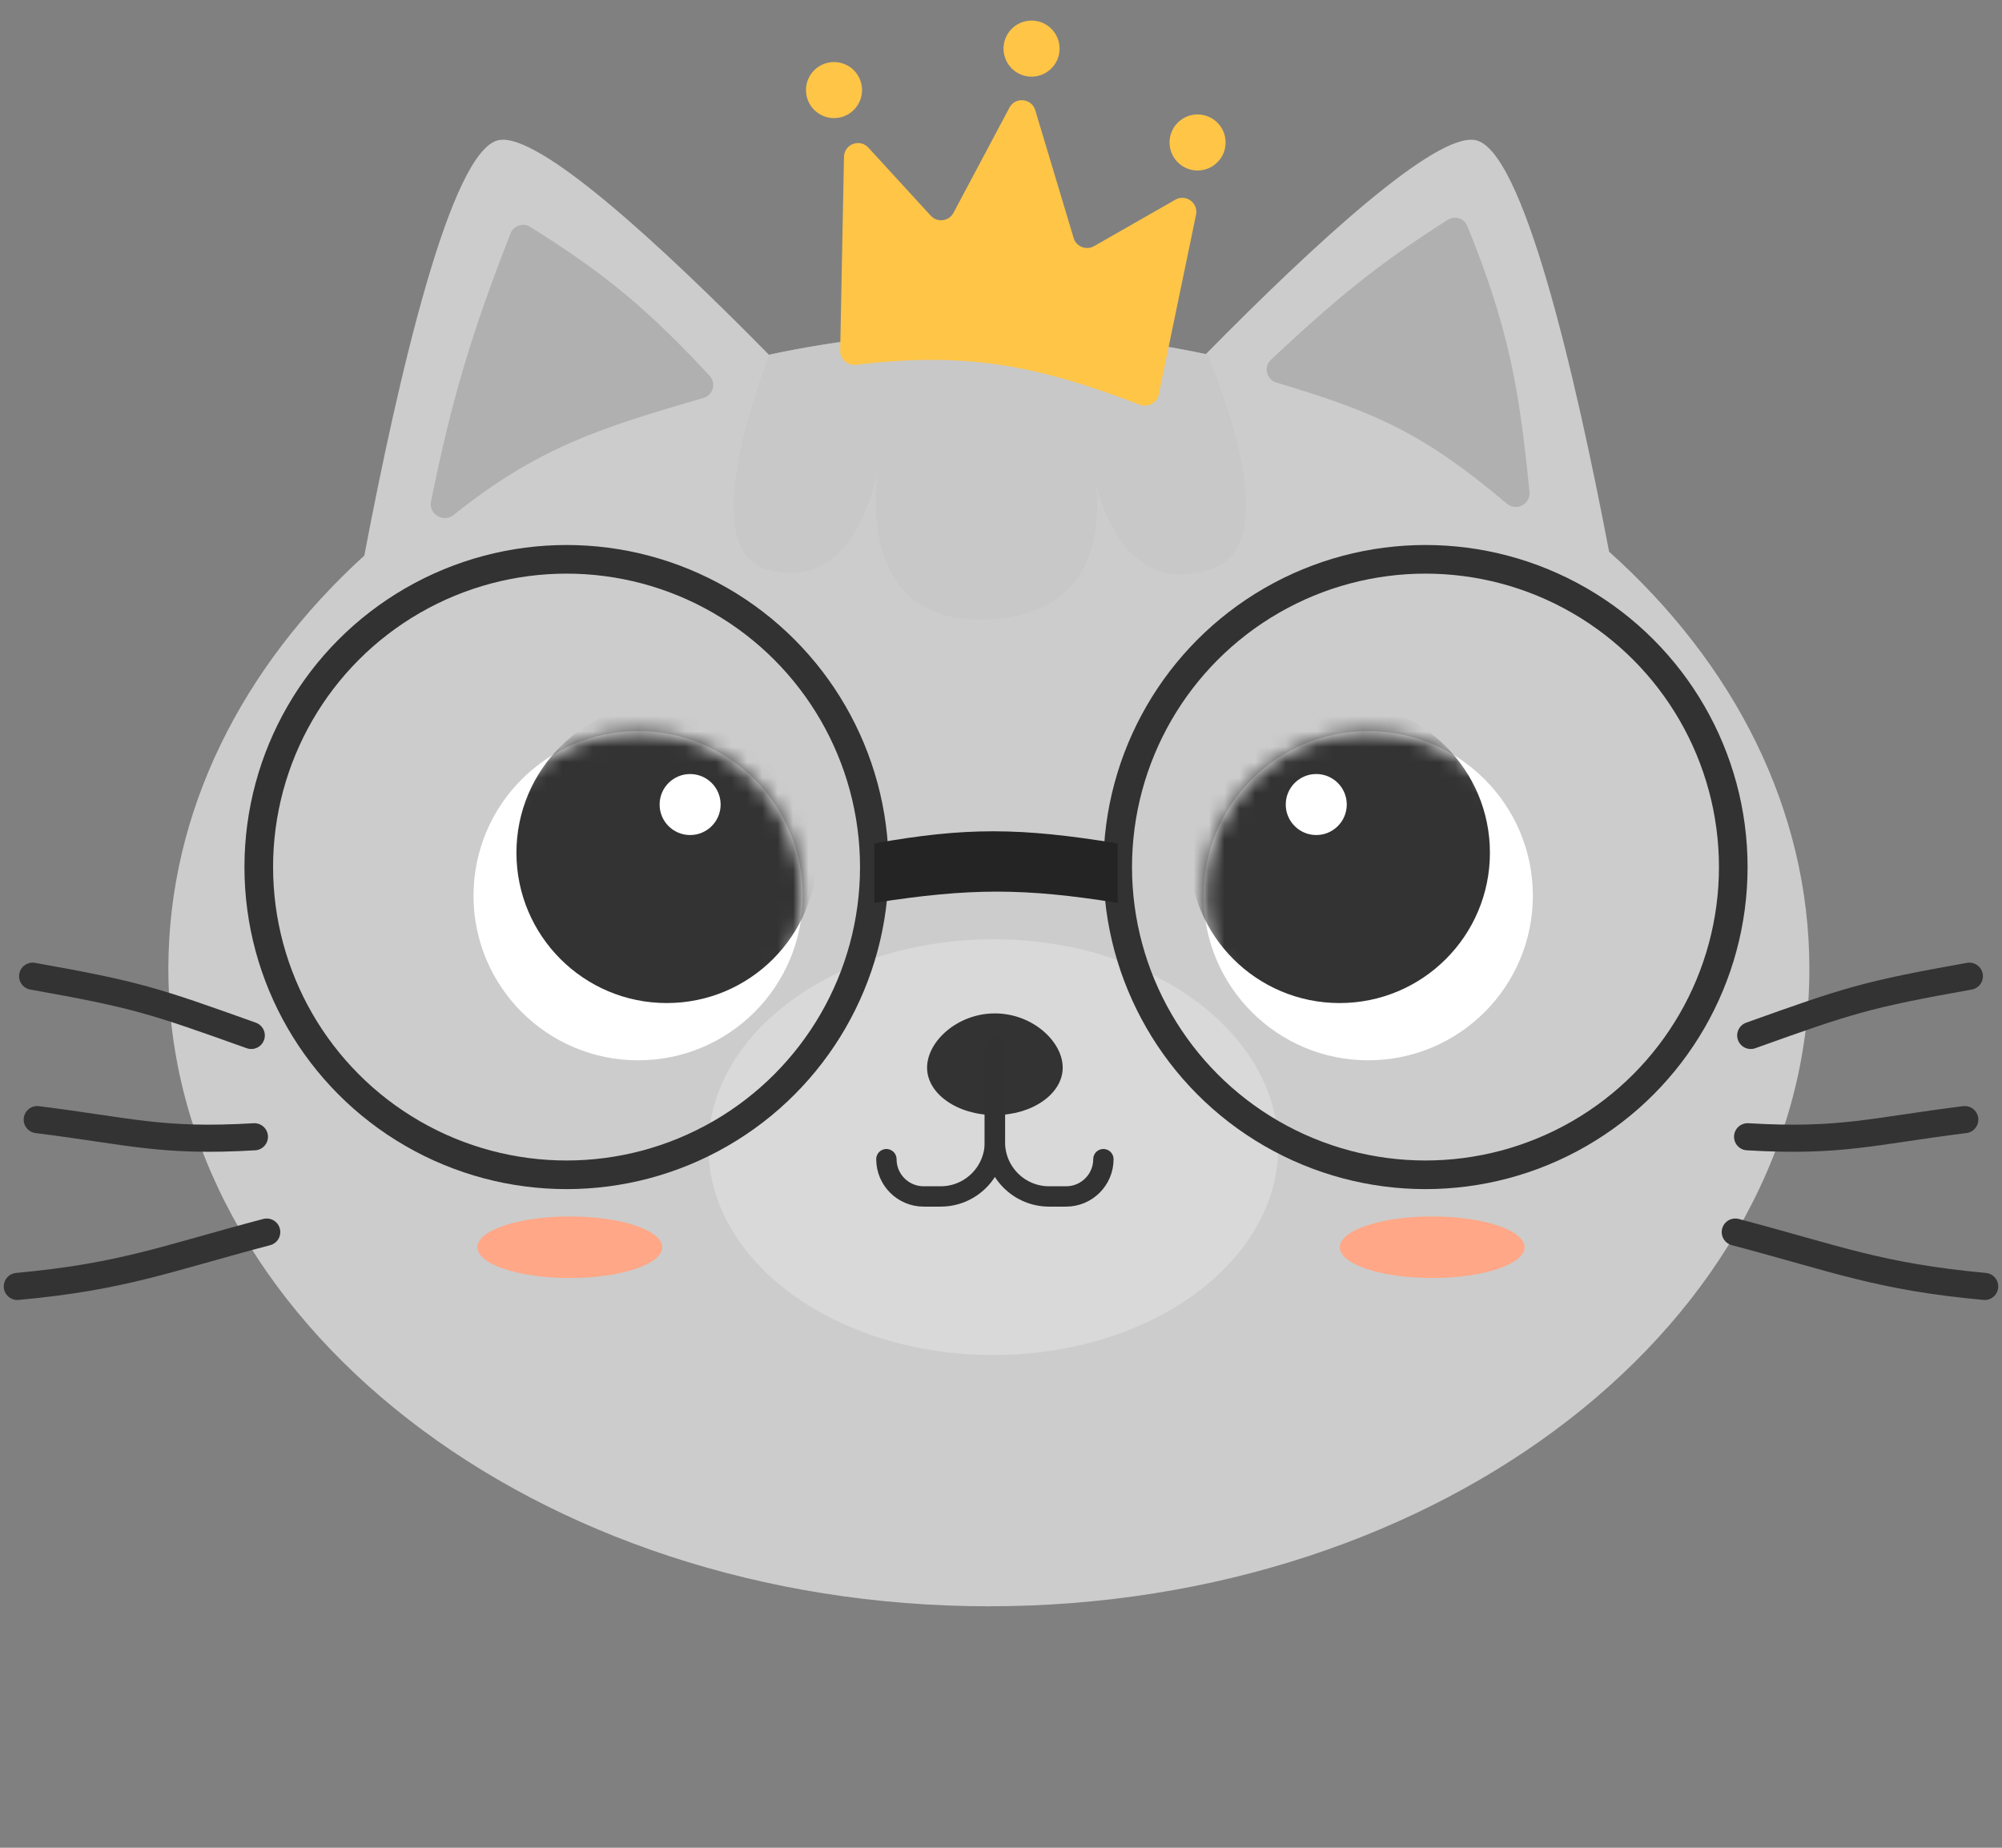 <svg width="130" height="120" viewBox="0 0 130 120" fill="none" xmlns="http://www.w3.org/2000/svg">
<rect x="0" y="0" width="130" height="120" fill="#808080" stroke="none"/>
<path fill-rule="evenodd" clip-rule="evenodd" d="M49.931 23.039C42.737 15.726 34.98 8.624 32.402 9.097C29.29 9.667 25.893 24.329 23.657 36.081C15.722 43.309 10.932 52.683 10.932 62.927C10.932 85.787 34.786 104.318 64.212 104.318C93.638 104.318 117.492 85.787 117.492 62.927C117.492 52.563 112.589 43.089 104.487 35.828C102.25 24.119 98.879 9.663 95.79 9.097C93.217 8.625 85.484 15.7 78.301 22.998C73.814 22.045 69.089 21.536 64.212 21.536C59.265 21.536 54.476 22.059 49.931 23.039Z" fill="#CCCCCC"/>
<g style="mix-blend-mode:multiply">
<path fill-rule="evenodd" clip-rule="evenodd" d="M49.94 23.037C47.794 28.918 46.125 35.911 49.803 36.962C54.671 38.353 56.417 33.242 56.989 30.578C56.621 33.711 56.666 40.575 64.212 40.216C71.019 39.891 71.497 34.593 71.162 31.417C71.915 34.282 73.859 38.549 78.621 36.962C82.553 35.651 80.718 28.721 78.371 22.927C78.348 22.951 78.325 22.975 78.301 22.998C73.814 22.045 69.089 21.536 64.212 21.536C59.269 21.536 54.482 22.059 49.94 23.037Z" fill="#C4C4C4" fill-opacity="0.6"/>
</g>
<path d="M113.684 67.246C120.01 64.984 121.106 64.605 127.881 63.398" stroke="#333333" stroke-width="1.761" stroke-linecap="round" stroke-linejoin="round"/>
<path d="M112.68 80.015C119.263 81.752 122.006 82.913 128.875 83.546" stroke="#333333" stroke-width="1.761" stroke-linecap="round" stroke-linejoin="round"/>
<path d="M113.48 73.826C119.531 74.183 121.541 73.469 127.583 72.712" stroke="#333333" stroke-width="1.761" stroke-linecap="round" stroke-linejoin="round"/>
<path d="M16.316 67.246C9.99 64.984 8.893 64.605 2.119 63.398" stroke="#333333" stroke-width="1.761" stroke-linecap="round" stroke-linejoin="round"/>
<path d="M17.32 80.015C10.737 81.752 7.994 82.913 1.125 83.546" stroke="#333333" stroke-width="1.761" stroke-linecap="round" stroke-linejoin="round"/>
<path d="M16.52 73.826C10.469 74.183 8.459 73.469 2.417 72.712" stroke="#333333" stroke-width="1.761" stroke-linecap="round" stroke-linejoin="round"/>
<circle cx="41.437" cy="58.17" r="10.69" fill="white"/>
<mask id="mask0_64_8331" style="mask-type:alpha" maskUnits="userSpaceOnUse" x="30" y="47" width="23" height="22">
<circle cx="41.437" cy="58.17" r="10.69" fill="white"/>
</mask>
<g mask="url(#mask0_64_8331)">
<circle cx="43.296" cy="55.381" r="9.761" fill="#333333"/>
</g>
<circle cx="44.813" cy="52.25" r="1.981" fill="white"/>
<circle cx="10.69" cy="10.69" r="10.69" transform="matrix(-1 0 0 1 99.536 47.48)" fill="white"/>
<mask id="mask1_64_8331" style="mask-type:alpha" maskUnits="userSpaceOnUse" x="78" y="47" width="22" height="22">
<circle cx="10.69" cy="10.69" r="10.69" transform="matrix(-1 0 0 1 99.536 47.48)" fill="white"/>
</mask>
<g mask="url(#mask1_64_8331)">
<circle cx="9.761" cy="9.761" r="9.761" transform="matrix(-1 0 0 1 96.748 45.62)" fill="#333333"/>
</g>
<circle cx="1.981" cy="1.981" r="1.981" transform="matrix(-1 0 0 1 87.452 50.268)" fill="white"/>
<ellipse cx="64.5" cy="74.5" rx="18.5" ry="13.5" fill="white" fill-opacity="0.25"/>
<path d="M69.007 69.336C69.007 71.038 67.035 72.418 64.603 72.418C62.172 72.418 60.2 71.038 60.2 69.336C60.2 67.634 62.172 65.814 64.603 65.814C67.035 65.814 69.007 67.634 69.007 69.336Z" fill="#333333"/>
<path d="M64.603 68.015V74.18C64.603 76.125 63.026 77.702 61.081 77.702H59.98C58.642 77.702 57.558 76.618 57.558 75.281V75.281" stroke="#323232" stroke-width="1.321" stroke-linecap="round" stroke-linejoin="round"/>
<path d="M64.603 68.015V74.18C64.603 76.125 66.18 77.702 68.126 77.702H69.227C70.564 77.702 71.649 76.618 71.649 75.281V75.281" stroke="#323232" stroke-width="1.321" stroke-linecap="round" stroke-linejoin="round"/>
<path d="M27.987 32.576C29.287 26.142 30.546 21.814 33.152 15.159C33.351 14.651 33.962 14.446 34.425 14.734C39.475 17.878 42.252 20.285 46.082 24.408C46.525 24.886 46.306 25.662 45.68 25.844C39.055 27.767 34.939 29.047 29.46 33.442C28.805 33.967 27.82 33.398 27.987 32.576Z" fill="#B0B0B0"/>
<path d="M99.319 31.95C98.655 25.354 98.024 21.432 95.284 14.682C95.08 14.179 94.469 13.983 94.011 14.275C89.433 17.187 86.82 19.348 82.533 23.357C82.035 23.822 82.234 24.652 82.887 24.847C89.391 26.788 92.469 28.169 97.845 32.709C98.456 33.225 99.399 32.745 99.319 31.95Z" fill="#B0B0B0"/>
<circle cx="1.821" cy="1.821" r="1.821" transform="matrix(-0.993 0.114 0.114 0.993 79.365 7.237)" fill="#FFC547"/>
<circle cx="1.821" cy="1.821" r="1.821" transform="matrix(-0.993 0.114 0.114 0.993 68.585 1.141)" fill="#FFC547"/>
<circle cx="1.821" cy="1.821" r="1.821" transform="matrix(-0.993 0.114 0.114 0.993 55.757 3.834)" fill="#FFC547"/>
<path d="M77.665 13.944L75.245 25.617C75.13 26.17 74.543 26.485 74.016 26.284C67.349 23.735 62.776 22.823 55.598 23.692C55.041 23.76 54.546 23.324 54.557 22.763L54.805 10.184C54.821 9.362 55.831 8.981 56.386 9.586L60.439 14.009C60.864 14.473 61.619 14.377 61.914 13.822L65.548 6.99C65.93 6.272 66.99 6.377 67.224 7.156L69.717 15.457C69.885 16.018 70.532 16.276 71.041 15.986L76.322 12.969C77.002 12.58 77.824 13.176 77.665 13.944Z" fill="#FFC547"/>
<ellipse cx="37" cy="81" rx="6" ry="2" fill="#FFA787"/>
<ellipse cx="93" cy="81" rx="6" ry="2" fill="#FFA787"/>
<circle cx="36.789" cy="56.31" r="19.986" stroke="#323232" stroke-width="1.859"/>
<circle cx="92.564" cy="56.31" r="19.986" stroke="#323232" stroke-width="1.859"/>
<path d="M56.775 54.774C62.727 53.715 66.221 53.734 72.578 54.774V58.635C66.507 57.669 63.045 57.656 56.775 58.635V54.774Z" fill="#242424"/>
</svg>
